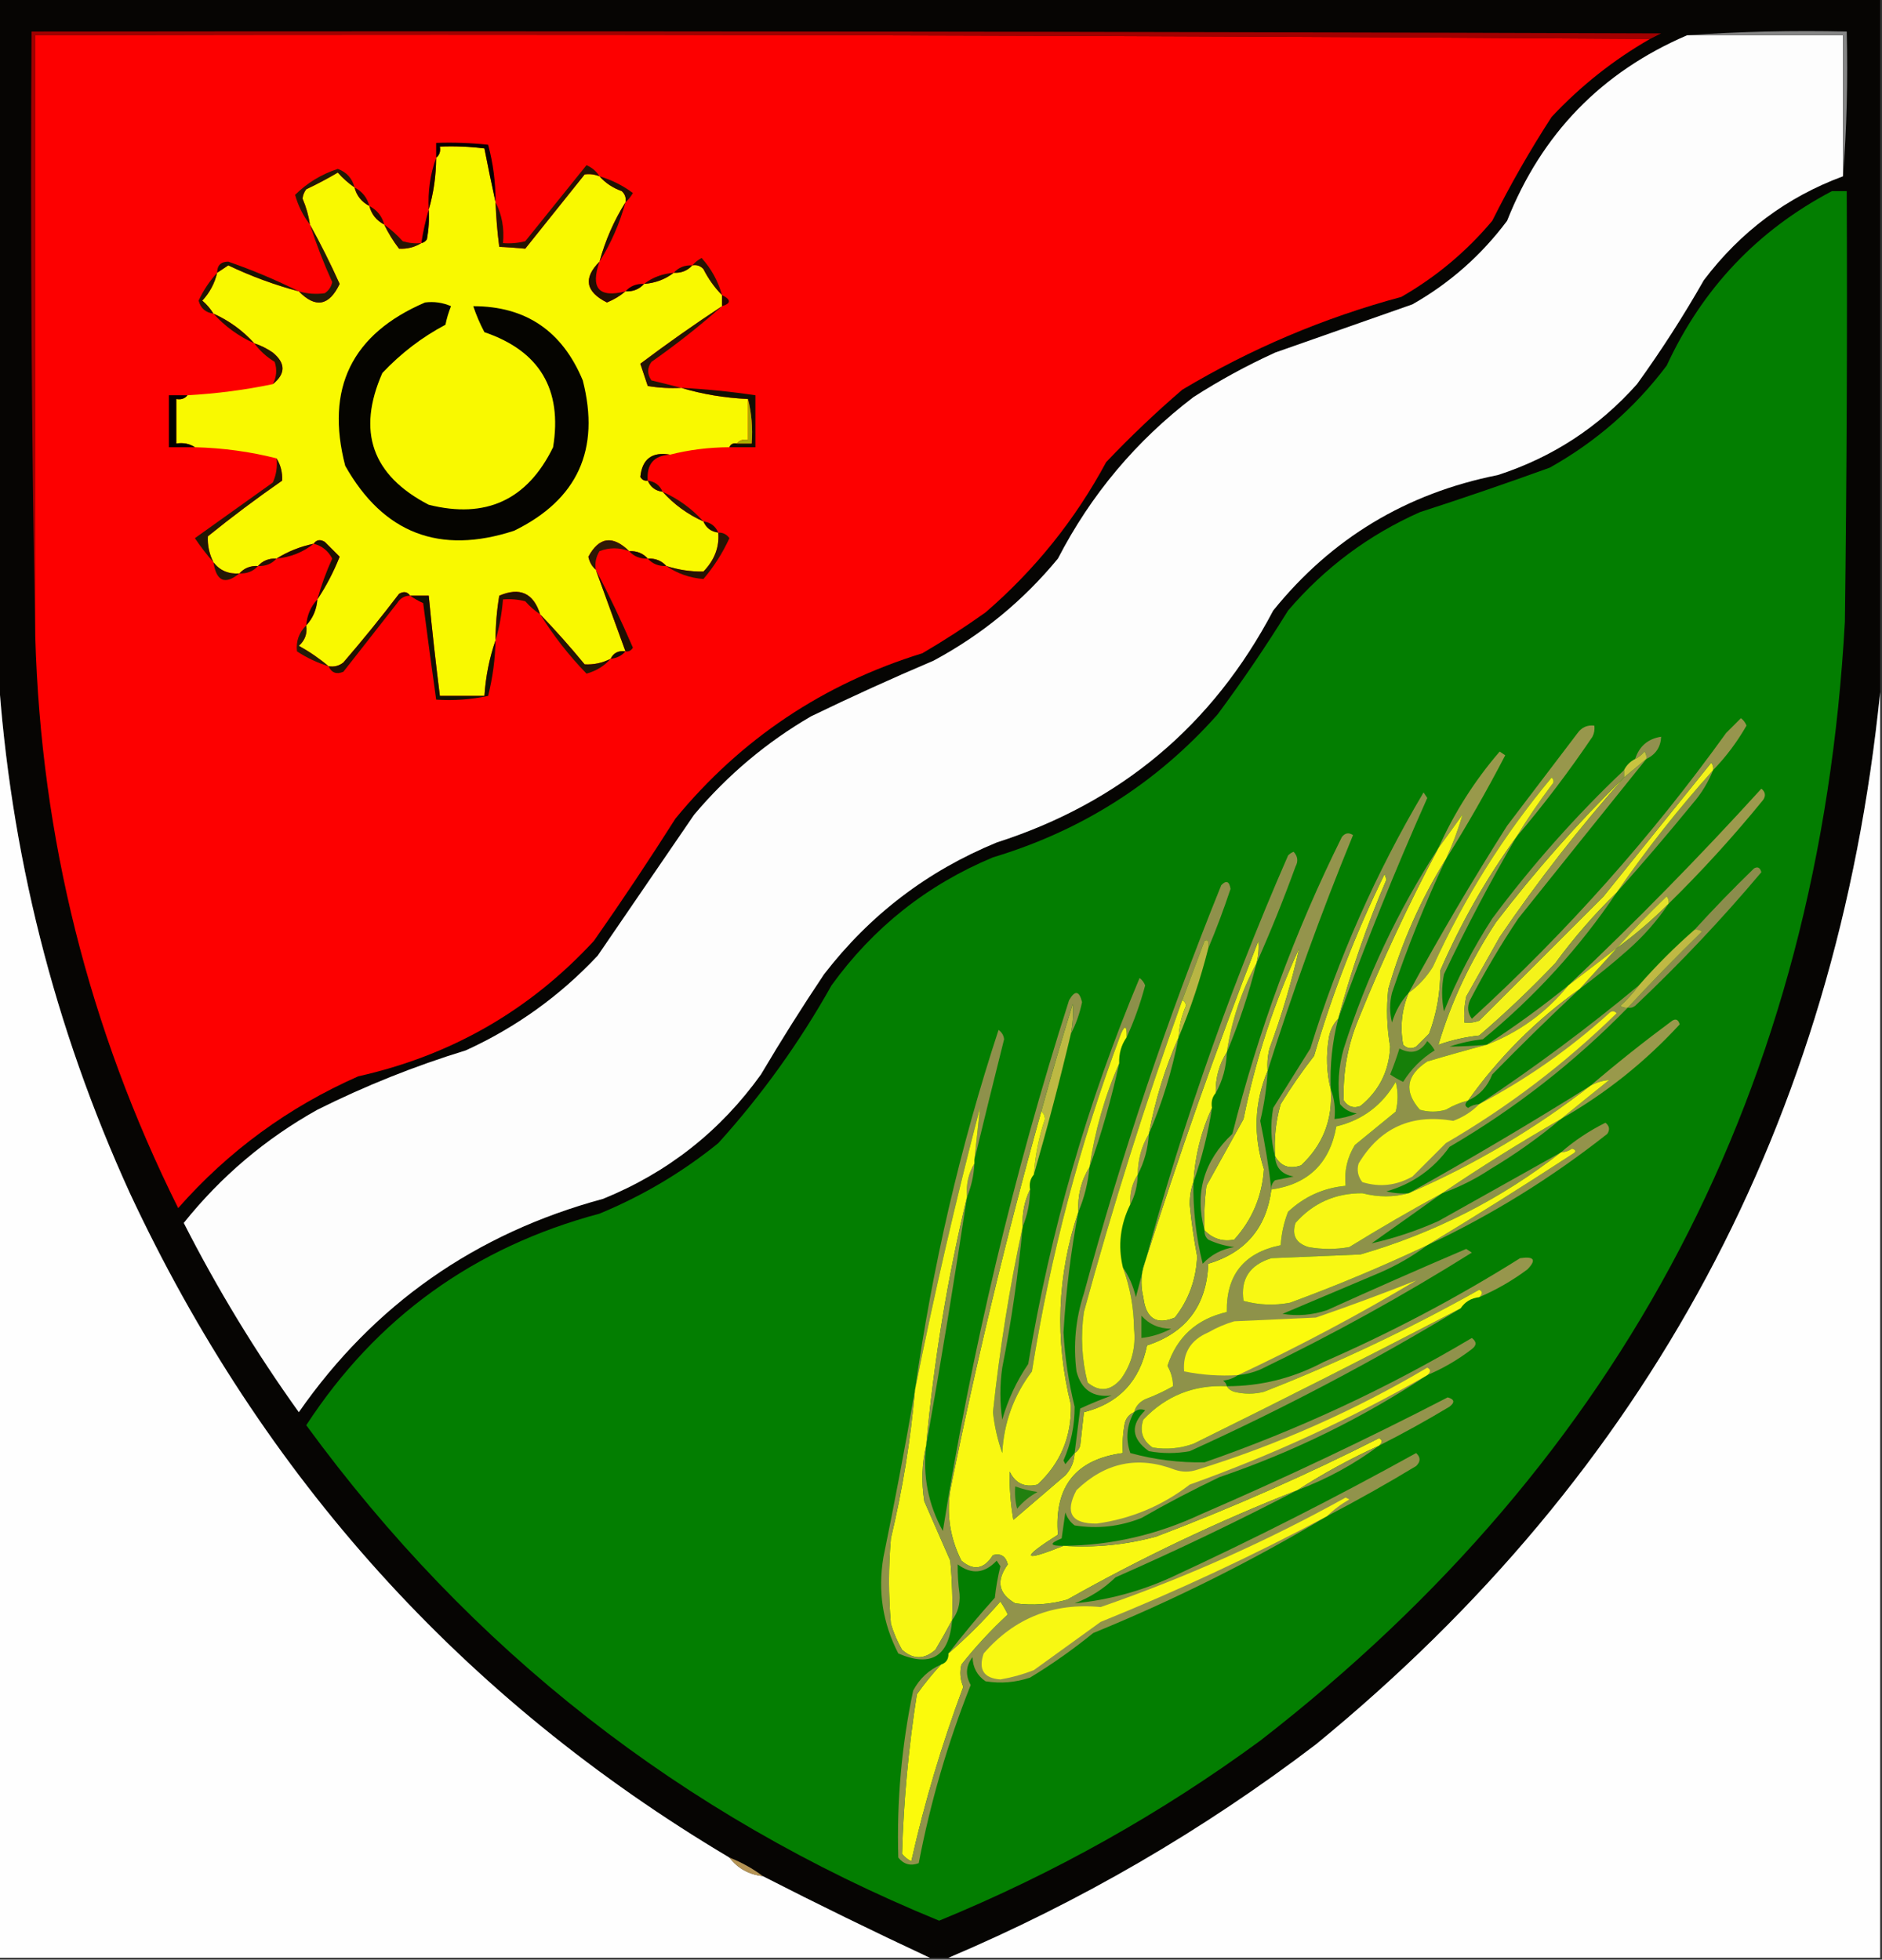 <?xml version="1.0" encoding="UTF-8"?>
<!DOCTYPE svg PUBLIC "-//W3C//DTD SVG 1.1//EN" "http://www.w3.org/Graphics/SVG/1.1/DTD/svg11.dtd">
<svg xmlns="http://www.w3.org/2000/svg" version="1.1" width="507px" height="528px" style="shape-rendering:geometricPrecision; text-rendering:geometricPrecision; image-rendering:optimizeQuality; fill-rule:evenodd; clip-rule:evenodd" xmlns:xlink="http://www.w3.org/1999/xlink">
<rect width="100%" height="100%" fill="#333333" stroke="none"/>
<g><path style="opacity:1" fill="#060503" d="M -0.5,-0.5 C 168.5,-0.5 337.5,-0.5 506.5,-0.5C 506.5,61.833 506.5,124.167 506.5,186.5C 494.777,302.126 444.11,396.626 354.5,470C 323.961,493.274 290.961,512.441 255.5,527.5C 253.833,527.5 252.167,527.5 250.5,527.5C 235.377,520.439 220.377,513.105 205.5,505.5C 202.76,503.44 199.76,501.774 196.5,500.5C 124.588,457.725 70.755,398.058 35,321.5C 14.521,276.584 2.688,229.584 -0.5,180.5C -0.5,120.167 -0.5,59.833 -0.5,-0.5 Z"/></g>
<g><path style="opacity:1" fill="#a00000" d="M 444.5,10.5 C 299.668,9.5 154.668,9.167 9.5,9.5C 9.5,63.5 9.5,117.5 9.5,171.5C 8.501,117.336 8.168,63.003 8.5,8.5C 154.834,8.333 301.167,8.5 447.5,9C 446.473,9.513 445.473,10.013 444.5,10.5 Z"/></g>
<g><path style="opacity:1" fill="#fd0000" d="M 444.5,10.5 C 434.703,16.113 425.87,23.113 418,31.5C 412.147,40.54 406.814,49.873 402,59.5C 395.053,67.779 386.886,74.613 377.5,80C 356.649,85.615 336.983,93.948 318.5,105C 311.364,111.135 304.531,117.635 298,124.5C 289.667,139.997 278.833,153.497 265.5,165C 260.004,168.916 254.337,172.582 248.5,176C 221.794,184.254 199.627,199.088 182,220.5C 174.915,231.672 167.581,242.672 160,253.5C 142.729,272.226 121.562,284.392 96.5,290C 77.683,298.314 61.516,310.148 48,325.5C 23.883,277.031 11.05,225.698 9.5,171.5C 9.5,117.5 9.5,63.5 9.5,9.5C 154.668,9.167 299.668,9.5 444.5,10.5 Z"/></g>
<g><path style="opacity:1" fill="#fdfdfd" d="M 454.5,9.5 C 468.5,9.5 482.5,9.5 496.5,9.5C 496.5,22.167 496.5,34.833 496.5,47.5C 481.386,53.086 468.886,62.419 459,75.5C 453.499,85.173 447.499,94.506 441,103.5C 430.74,115.05 418.24,123.216 403.5,128C 378.841,132.905 358.674,145.072 343,164.5C 326.713,195.448 301.88,216.282 268.5,227C 249.823,234.678 234.323,246.511 222,262.5C 216.083,271.331 210.417,280.331 205,289.5C 194.091,304.736 179.925,315.902 162.5,323C 128.054,332.318 100.721,351.484 80.5,380.5C 68.911,364.333 58.578,347.333 49.5,329.5C 59.517,316.982 71.517,306.815 85.5,299C 98.383,292.559 111.716,287.226 125.5,283C 139.007,276.826 150.84,268.326 161,257.5C 169.667,244.833 178.333,232.167 187,219.5C 196.036,208.787 206.536,199.953 218.5,193C 229.381,187.726 240.381,182.726 251.5,178C 264.461,171.041 275.628,161.874 285,150.5C 293.9,133.266 306.066,118.766 321.5,107C 328.513,102.492 335.847,98.492 343.5,95C 355.844,90.663 368.178,86.33 380.5,82C 390.535,76.302 399.035,68.802 406,59.5C 415.26,36.074 431.426,19.408 454.5,9.5 Z"/></g>
<g><path style="opacity:1" fill="#868686" d="M 454.5,9.5 C 468.657,8.504 482.99,8.171 497.5,8.5C 497.829,21.677 497.495,34.677 496.5,47.5C 496.5,34.833 496.5,22.167 496.5,9.5C 482.5,9.5 468.5,9.5 454.5,9.5 Z"/></g>
<g><path style="opacity:1" fill="#f9f900" d="M 133.5,54.5 C 133.646,58.519 133.979,62.519 134.5,66.5C 136.915,66.626 139.249,66.793 141.5,67C 146.833,60.333 152.167,53.667 157.5,47C 158.819,46.805 160.153,46.972 161.5,47.5C 163.089,49.306 165.089,50.639 167.5,51.5C 168.386,52.325 168.719,53.325 168.5,54.5C 165.404,59.437 163.071,64.77 161.5,70.5C 157.078,74.937 157.744,78.603 163.5,81.5C 165.396,80.725 167.063,79.725 168.5,78.5C 170.553,78.598 172.22,77.931 173.5,76.5C 176.542,76.267 179.208,75.267 181.5,73.5C 183.553,73.598 185.22,72.931 186.5,71.5C 187.675,71.281 188.675,71.614 189.5,72.5C 190.836,75.154 192.503,77.487 194.5,79.5C 194.5,80.5 194.5,81.5 194.5,82.5C 187.05,87.401 179.716,92.568 172.5,98C 173.167,100 173.833,102 174.5,104C 177.482,104.498 180.482,104.665 183.5,104.5C 189.246,106.22 195.246,107.22 201.5,107.5C 201.5,111.167 201.5,114.833 201.5,118.5C 200.209,118.263 199.209,118.596 198.5,119.5C 197.508,119.328 196.842,119.662 196.5,120.5C 190.949,120.527 185.616,121.194 180.5,122.5C 175.665,121.661 172.999,123.661 172.5,128.5C 172.957,129.298 173.624,129.631 174.5,129.5C 175.262,131.262 176.596,132.262 178.5,132.5C 181.601,135.933 185.268,138.6 189.5,140.5C 190.262,142.262 191.596,143.262 193.5,143.5C 193.825,147.398 192.491,150.898 189.5,154C 186.122,154.048 182.789,153.548 179.5,152.5C 178.22,151.069 176.553,150.402 174.5,150.5C 173.22,149.069 171.553,148.402 169.5,148.5C 165.056,144.156 161.389,144.656 158.5,150C 158.808,151.459 159.475,152.626 160.5,153.5C 163.167,160.833 165.833,168.167 168.5,175.5C 166.62,175.229 165.287,175.896 164.5,177.5C 162.255,178.635 159.922,179.135 157.5,179C 153.635,174.306 149.635,169.806 145.5,165.5C 143.713,159.791 140.046,158.124 134.5,160.5C 133.838,164.466 133.505,168.466 133.5,172.5C 131.851,177.239 130.851,182.239 130.5,187.5C 126.5,187.5 122.5,187.5 118.5,187.5C 117.368,178.511 116.368,169.511 115.5,160.5C 113.833,160.5 112.167,160.5 110.5,160.5C 109.749,159.427 108.749,159.26 107.5,160C 102.689,166.312 97.689,172.478 92.5,178.5C 91.311,179.429 89.978,179.762 88.5,179.5C 86.073,177.442 83.407,175.609 80.5,174C 82.155,172.556 82.822,170.722 82.5,168.5C 84.293,166.574 85.293,164.241 85.5,161.5C 87.868,157.933 89.868,154.1 91.5,150C 90.167,148.667 88.833,147.333 87.5,146C 86.251,145.26 85.251,145.427 84.5,146.5C 80.863,147.263 77.53,148.597 74.5,150.5C 72.447,150.402 70.78,151.069 69.5,152.5C 67.447,152.402 65.78,153.069 64.5,154.5C 61.562,154.727 59.229,153.727 57.5,151.5C 56.365,149.255 55.865,146.922 56,144.5C 62.488,139.257 69.154,134.257 76,129.5C 76.121,127.316 75.621,125.316 74.5,123.5C 67.411,121.696 60.077,120.696 52.5,120.5C 51.081,119.549 49.415,119.216 47.5,119.5C 47.5,115.5 47.5,111.5 47.5,107.5C 48.791,107.737 49.791,107.404 50.5,106.5C 58.376,106.058 66.043,105.058 73.5,103.5C 76.975,100.699 76.975,97.866 73.5,95C 71.922,93.906 70.255,93.072 68.5,92.5C 65.399,89.067 61.732,86.4 57.5,84.5C 56.71,83.206 55.71,82.039 54.5,81C 56.495,78.843 57.828,76.343 58.5,73.5C 59.482,72.859 60.482,72.192 61.5,71.5C 67.638,74.434 73.971,76.767 80.5,78.5C 84.996,83.105 88.663,82.439 91.5,76.5C 89.006,70.975 86.339,65.642 83.5,60.5C 83.134,58.095 82.467,55.762 81.5,53.5C 81.608,52.558 81.942,51.725 82.5,51C 85.412,49.627 88.246,48.127 91,46.5C 92.371,48.041 93.871,49.375 95.5,50.5C 96.08,52.749 97.413,54.415 99.5,55.5C 100.08,57.749 101.413,59.415 103.5,60.5C 104.581,62.764 105.915,64.931 107.5,67C 109.684,67.121 111.684,66.621 113.5,65.5C 114.117,65.389 114.617,65.056 115,64.5C 115.497,61.854 115.664,59.187 115.5,56.5C 116.801,52.057 117.468,47.391 117.5,42.5C 118.404,41.791 118.737,40.791 118.5,39.5C 122.514,39.334 126.514,39.501 130.5,40C 131.461,44.938 132.461,49.771 133.5,54.5 Z"/></g>
<g><path style="opacity:1" fill="#070000" d="M 133.5,54.5 C 132.461,49.771 131.461,44.938 130.5,40C 126.514,39.501 122.514,39.334 118.5,39.5C 118.737,40.791 118.404,41.791 117.5,42.5C 117.5,41.167 117.5,39.833 117.5,38.5C 122.179,38.334 126.845,38.501 131.5,39C 132.859,44.038 133.526,49.205 133.5,54.5 Z"/></g>
<g><path style="opacity:1" fill="#160400" d="M 117.5,42.5 C 117.468,47.391 116.801,52.057 115.5,56.5C 115.229,51.566 115.896,46.9 117.5,42.5 Z"/></g>
<g><path style="opacity:1" fill="#221804" d="M 95.5,50.5 C 93.871,49.375 92.371,48.041 91,46.5C 88.246,48.127 85.412,49.627 82.5,51C 81.942,51.725 81.608,52.558 81.5,53.5C 82.467,55.762 83.134,58.095 83.5,60.5C 81.67,58.174 80.337,55.507 79.5,52.5C 82.73,49.296 86.563,46.963 91,45.5C 93.401,46.399 94.901,48.066 95.5,50.5 Z"/></g>
<g><path style="opacity:1" fill="#1f1202" d="M 161.5,47.5 C 164.757,48.462 167.757,49.962 170.5,52C 169.934,52.995 169.267,53.828 168.5,54.5C 168.719,53.325 168.386,52.325 167.5,51.5C 165.089,50.639 163.089,49.306 161.5,47.5 Z"/></g>
<g><path style="opacity:1" fill="#200e00" d="M 95.5,50.5 C 97.587,51.585 98.92,53.251 99.5,55.5C 97.413,54.415 96.08,52.749 95.5,50.5 Z"/></g>
<g><path style="opacity:1" fill="#037e01" d="M 493.5,51.5 C 494.833,51.5 496.167,51.5 497.5,51.5C 497.667,90.168 497.5,128.835 497,167.5C 490.139,292.407 437.639,392.907 339.5,469C 312.77,488.623 283.937,504.789 253,517.5C 183.554,489.047 126.72,444.547 82.5,384C 101.413,355.014 127.747,336.014 161.5,327C 173.158,322.178 183.824,315.844 193.5,308C 205.261,294.98 215.427,280.813 224,265.5C 235.261,249.905 249.761,238.405 267.5,231C 291.418,223.806 311.584,210.973 328,192.5C 334.725,183.44 341.058,174.107 347,164.5C 356.857,152.971 368.69,144.138 382.5,138C 394.241,134.197 405.908,130.197 417.5,126C 429.941,119.034 440.441,109.867 449,98.5C 458.605,77.732 473.439,62.065 493.5,51.5 Z"/></g>
<g><path style="opacity:1" fill="#200e00" d="M 99.5,55.5 C 101.587,56.585 102.92,58.251 103.5,60.5C 101.413,59.415 100.08,57.749 99.5,55.5 Z"/></g>
<g><path style="opacity:1" fill="#090000" d="M 115.5,56.5 C 115.664,59.187 115.497,61.854 115,64.5C 114.617,65.056 114.117,65.389 113.5,65.5C 113.99,62.345 114.656,59.345 115.5,56.5 Z"/></g>
<g><path style="opacity:1" fill="#1c1202" d="M 168.5,54.5 C 166.929,60.23 164.596,65.563 161.5,70.5C 163.071,64.77 165.404,59.437 168.5,54.5 Z"/></g>
<g><path style="opacity:1" fill="#261503" d="M 103.5,60.5 C 105.296,61.793 106.963,63.293 108.5,65C 110.134,65.493 111.801,65.66 113.5,65.5C 111.684,66.621 109.684,67.121 107.5,67C 105.915,64.931 104.581,62.764 103.5,60.5 Z"/></g>
<g><path style="opacity:1" fill="#261302" d="M 161.5,47.5 C 160.153,46.972 158.819,46.805 157.5,47C 152.167,53.667 146.833,60.333 141.5,67C 139.249,66.793 136.915,66.626 134.5,66.5C 133.979,62.519 133.646,58.519 133.5,54.5C 135.217,57.845 135.884,61.511 135.5,65.5C 137.527,65.662 139.527,65.496 141.5,65C 147,58.167 152.5,51.333 158,44.5C 159.518,45.163 160.685,46.163 161.5,47.5 Z"/></g>
<g><path style="opacity:1" fill="#211a06" d="M 83.5,60.5 C 86.339,65.642 89.006,70.975 91.5,76.5C 88.663,82.439 84.996,83.105 80.5,78.5C 82.819,79.167 85.153,79.334 87.5,79C 88.574,78.261 89.241,77.261 89.5,76C 87.196,70.915 85.196,65.749 83.5,60.5 Z"/></g>
<g><path style="opacity:1" fill="#271302" d="M 194.5,79.5 C 192.503,77.487 190.836,75.154 189.5,72.5C 188.675,71.614 187.675,71.281 186.5,71.5C 187.172,70.733 188.005,70.066 189,69.5C 191.619,72.406 193.453,75.739 194.5,79.5 Z"/></g>
<g><path style="opacity:1" fill="#1c0e00" d="M 186.5,71.5 C 185.22,72.931 183.553,73.598 181.5,73.5C 182.78,72.069 184.447,71.402 186.5,71.5 Z"/></g>
<g><path style="opacity:1" fill="#1a1202" d="M 80.5,78.5 C 73.971,76.767 67.638,74.434 61.5,71.5C 60.482,72.192 59.482,72.859 58.5,73.5C 58.484,71.516 59.484,70.516 61.5,70.5C 68.091,72.8 74.424,75.467 80.5,78.5 Z"/></g>
<g><path style="opacity:1" fill="#1e0c00" d="M 181.5,73.5 C 179.208,75.267 176.542,76.267 173.5,76.5C 175.792,74.733 178.458,73.733 181.5,73.5 Z"/></g>
<g><path style="opacity:1" fill="#230e01" d="M 161.5,70.5 C 158.999,77.66 161.332,80.326 168.5,78.5C 167.063,79.725 165.396,80.725 163.5,81.5C 157.744,78.603 157.078,74.937 161.5,70.5 Z"/></g>
<g><path style="opacity:1" fill="#0d0100" d="M 173.5,76.5 C 172.22,77.931 170.553,78.598 168.5,78.5C 169.78,77.069 171.447,76.402 173.5,76.5 Z"/></g>
<g><path style="opacity:1" fill="#1f1503" d="M 58.5,73.5 C 57.828,76.343 56.495,78.843 54.5,81C 55.71,82.039 56.71,83.206 57.5,84.5C 55.405,84.24 54.072,83.074 53.5,81C 54.812,78.193 56.479,75.693 58.5,73.5 Z"/></g>
<g><path style="opacity:1" fill="#050400" d="M 114.5,81.5 C 116.924,81.192 119.257,81.526 121.5,82.5C 120.846,84.115 120.346,85.782 120,87.5C 113.687,90.841 108.021,95.175 103,100.5C 96.064,116.26 100.231,128.093 115.5,136C 130.893,139.872 142.06,134.706 149,120.5C 151.536,104.897 145.369,94.564 130.5,89.5C 129.308,87.258 128.308,84.925 127.5,82.5C 141.627,82.502 151.46,89.169 157,102.5C 161.765,121.13 155.598,134.63 138.5,143C 118.445,149.542 103.278,143.708 93,125.5C 87.591,104.652 94.757,89.986 114.5,81.5 Z"/></g>
<g><path style="opacity:1" fill="#2a0500" d="M 194.5,79.5 C 196.985,80.74 196.985,81.74 194.5,82.5C 194.5,81.5 194.5,80.5 194.5,79.5 Z"/></g>
<g><path style="opacity:1" fill="#221001" d="M 57.5,84.5 C 61.732,86.4 65.399,89.067 68.5,92.5C 64.268,90.6 60.601,87.933 57.5,84.5 Z"/></g>
<g><path style="opacity:1" fill="#231604" d="M 194.5,82.5 C 188.497,87.827 182.164,92.827 175.5,97.5C 174.319,99.135 174.319,100.802 175.5,102.5C 178.306,103.168 180.972,103.834 183.5,104.5C 180.482,104.665 177.482,104.498 174.5,104C 173.833,102 173.167,100 172.5,98C 179.716,92.568 187.05,87.401 194.5,82.5 Z"/></g>
<g><path style="opacity:1" fill="#241502" d="M 68.5,92.5 C 70.255,93.072 71.922,93.906 73.5,95C 76.975,97.866 76.975,100.699 73.5,103.5C 74.511,101.598 74.678,99.598 74,97.5C 71.809,96.167 69.976,94.5 68.5,92.5 Z"/></g>
<g><path style="opacity:1" fill="#000000" d="M 50.5,106.5 C 49.791,107.404 48.791,107.737 47.5,107.5C 47.5,111.5 47.5,115.5 47.5,119.5C 49.415,119.216 51.081,119.549 52.5,120.5C 50.167,120.5 47.833,120.5 45.5,120.5C 45.5,115.833 45.5,111.167 45.5,106.5C 47.167,106.5 48.833,106.5 50.5,106.5 Z"/></g>
<g><path style="opacity:1" fill="#120f03" d="M 183.5,104.5 C 190.203,104.838 196.87,105.505 203.5,106.5C 203.5,111.167 203.5,115.833 203.5,120.5C 201.167,120.5 198.833,120.5 196.5,120.5C 196.842,119.662 197.508,119.328 198.5,119.5C 199.833,119.5 201.167,119.5 202.5,119.5C 202.817,115.298 202.483,111.298 201.5,107.5C 195.246,107.22 189.246,106.22 183.5,104.5 Z"/></g>
<g><path style="opacity:1" fill="#abab00" d="M 201.5,107.5 C 202.483,111.298 202.817,115.298 202.5,119.5C 201.167,119.5 199.833,119.5 198.5,119.5C 199.209,118.596 200.209,118.263 201.5,118.5C 201.5,114.833 201.5,111.167 201.5,107.5 Z"/></g>
<g><path style="opacity:1" fill="#0f0d01" d="M 180.5,122.5 C 176.152,122.729 174.152,125.062 174.5,129.5C 173.624,129.631 172.957,129.298 172.5,128.5C 172.999,123.661 175.665,121.661 180.5,122.5 Z"/></g>
<g><path style="opacity:1" fill="#211604" d="M 74.5,123.5 C 75.621,125.316 76.121,127.316 76,129.5C 69.154,134.257 62.488,139.257 56,144.5C 55.865,146.922 56.365,149.255 57.5,151.5C 55.732,149.492 54.066,147.326 52.5,145C 59.5,140 66.5,135 73.5,130C 74.423,127.959 74.756,125.792 74.5,123.5 Z"/></g>
<g><path style="opacity:1" fill="#1c1102" d="M 174.5,129.5 C 176.404,129.738 177.738,130.738 178.5,132.5C 176.596,132.262 175.262,131.262 174.5,129.5 Z"/></g>
<g><path style="opacity:1" fill="#261604" d="M 178.5,132.5 C 182.732,134.4 186.399,137.067 189.5,140.5C 185.268,138.6 181.601,135.933 178.5,132.5 Z"/></g>
<g><path style="opacity:1" fill="#190c00" d="M 189.5,140.5 C 191.404,140.738 192.738,141.738 193.5,143.5C 191.596,143.262 190.262,142.262 189.5,140.5 Z"/></g>
<g><path style="opacity:1" fill="#2f1905" d="M 169.5,148.5 C 166.8,147.484 164.134,147.484 161.5,148.5C 160.548,150.045 160.215,151.712 160.5,153.5C 159.475,152.626 158.808,151.459 158.5,150C 161.389,144.656 165.056,144.156 169.5,148.5 Z"/></g>
<g><path style="opacity:1" fill="#1c0d01" d="M 84.5,146.5 C 81.63,148.794 78.297,150.128 74.5,150.5C 77.53,148.597 80.863,147.263 84.5,146.5 Z"/></g>
<g><path style="opacity:1" fill="#1a1001" d="M 84.5,146.5 C 85.251,145.427 86.251,145.26 87.5,146C 88.833,147.333 90.167,148.667 91.5,150C 89.868,154.1 87.868,157.933 85.5,161.5C 86.534,157.757 87.868,154.09 89.5,150.5C 88.395,148.389 86.729,147.055 84.5,146.5 Z"/></g>
<g><path style="opacity:1" fill="#1c0e00" d="M 169.5,148.5 C 171.553,148.402 173.22,149.069 174.5,150.5C 172.447,150.598 170.78,149.931 169.5,148.5 Z"/></g>
<g><path style="opacity:1" fill="#1c0e00" d="M 174.5,150.5 C 176.553,150.402 178.22,151.069 179.5,152.5C 177.447,152.598 175.78,151.931 174.5,150.5 Z"/></g>
<g><path style="opacity:1" fill="#241203" d="M 74.5,150.5 C 73.22,151.931 71.553,152.598 69.5,152.5C 70.78,151.069 72.447,150.402 74.5,150.5 Z"/></g>
<g><path style="opacity:1" fill="#271403" d="M 193.5,143.5 C 194.756,143.461 195.756,143.961 196.5,145C 194.666,149.005 192.333,152.672 189.5,156C 185.852,155.728 182.518,154.562 179.5,152.5C 182.789,153.548 186.122,154.048 189.5,154C 192.491,150.898 193.825,147.398 193.5,143.5 Z"/></g>
<g><path style="opacity:1" fill="#241203" d="M 69.5,152.5 C 68.22,153.931 66.553,154.598 64.5,154.5C 65.78,153.069 67.447,152.402 69.5,152.5 Z"/></g>
<g><path style="opacity:1" fill="#231806" d="M 57.5,151.5 C 59.229,153.727 61.562,154.727 64.5,154.5C 60.619,157.645 58.286,156.645 57.5,151.5 Z"/></g>
<g><path style="opacity:1" fill="#1d0f01" d="M 160.5,153.5 C 164.058,160.288 167.392,167.288 170.5,174.5C 170.043,175.298 169.376,175.631 168.5,175.5C 165.833,168.167 163.167,160.833 160.5,153.5 Z"/></g>
<g><path style="opacity:1" fill="#231202" d="M 145.5,165.5 C 144.038,164.542 142.705,163.376 141.5,162C 139.527,161.505 137.527,161.338 135.5,161.5C 135.192,165.36 134.525,169.026 133.5,172.5C 133.505,168.466 133.838,164.466 134.5,160.5C 140.046,158.124 143.713,159.791 145.5,165.5 Z"/></g>
<g><path style="opacity:1" fill="#140700" d="M 85.5,161.5 C 85.293,164.241 84.293,166.574 82.5,168.5C 82.707,165.759 83.707,163.426 85.5,161.5 Z"/></g>
<g><path style="opacity:1" fill="#201202" d="M 110.5,160.5 C 108.983,160.511 107.816,161.177 107,162.5C 102.167,168.667 97.333,174.833 92.5,181C 90.648,181.773 89.314,181.273 88.5,179.5C 89.978,179.762 91.311,179.429 92.5,178.5C 97.689,172.478 102.689,166.312 107.5,160C 108.749,159.26 109.749,159.427 110.5,160.5 Z"/></g>
<g><path style="opacity:1" fill="#241b07" d="M 82.5,168.5 C 82.822,170.722 82.155,172.556 80.5,174C 83.407,175.609 86.073,177.442 88.5,179.5C 85.492,178.58 82.659,177.246 80,175.5C 79.705,172.758 80.538,170.425 82.5,168.5 Z"/></g>
<g><path style="opacity:1" fill="#231603" d="M 145.5,165.5 C 149.635,169.806 153.635,174.306 157.5,179C 159.922,179.135 162.255,178.635 164.5,177.5C 162.801,179.441 160.634,180.774 158,181.5C 153.238,176.578 149.071,171.245 145.5,165.5 Z"/></g>
<g><path style="opacity:1" fill="#0f0e03" d="M 168.5,175.5 C 167.486,176.674 166.153,177.34 164.5,177.5C 165.287,175.896 166.62,175.229 168.5,175.5 Z"/></g>
<g><path style="opacity:1" fill="#131004" d="M 110.5,160.5 C 112.167,160.5 113.833,160.5 115.5,160.5C 116.368,169.511 117.368,178.511 118.5,187.5C 122.5,187.5 126.5,187.5 130.5,187.5C 130.851,182.239 131.851,177.239 133.5,172.5C 133.393,177.585 132.726,182.585 131.5,187.5C 126.88,188.493 122.214,188.827 117.5,188.5C 116.288,179.85 115.121,171.183 114,162.5C 112.698,161.915 111.531,161.249 110.5,160.5 Z"/></g>
<g><path style="opacity:1" fill="#fefefe" d="M 506.5,186.5 C 506.5,300.167 506.5,413.833 506.5,527.5C 422.833,527.5 339.167,527.5 255.5,527.5C 290.961,512.441 323.961,493.274 354.5,470C 444.11,396.626 494.777,302.126 506.5,186.5 Z"/></g>
<g><path style="opacity:1" fill="#fefefe" d="M -0.5,180.5 C 2.688,229.584 14.521,276.584 35,321.5C 70.755,398.058 124.588,457.725 196.5,500.5C 198.756,503.405 201.756,505.072 205.5,505.5C 220.377,513.105 235.377,520.439 250.5,527.5C 166.833,527.5 83.167,527.5 -0.5,527.5C -0.5,411.833 -0.5,296.167 -0.5,180.5 Z"/></g>
<g><path style="opacity:1" fill="#91904e" d="M 443.5,204.5 C 443.631,203.761 443.464,203.094 443,202.5C 442.292,203.381 441.458,204.047 440.5,204.5C 441.612,201.054 443.945,199.054 447.5,198.5C 447.378,201.292 446.044,203.292 443.5,204.5 Z"/></g>
<g><path style="opacity:1" fill="#c8c340" d="M 443.5,204.5 C 441.5,206.167 439.5,207.833 437.5,209.5C 437.5,208.833 437.5,208.167 437.5,207.5C 438.167,206.167 439.167,205.167 440.5,204.5C 441.458,204.047 442.292,203.381 443,202.5C 443.464,203.094 443.631,203.761 443.5,204.5 Z"/></g>
<g><path style="opacity:1" fill="#99994b" d="M 389.5,231.5 C 391.309,227.561 392.809,223.561 394,219.5C 391.812,222.567 389.645,225.567 387.5,228.5C 391.741,219.015 397.241,210.348 404,202.5C 404.5,202.833 405,203.167 405.5,203.5C 400.503,213.13 395.17,222.463 389.5,231.5 Z"/></g>
<g><path style="opacity:1" fill="#8e914b" d="M 461.5,207.5 C 460.191,210.778 458.358,213.778 456,216.5C 449.302,224.692 442.469,232.692 435.5,240.5C 443.446,228.946 452.113,217.946 461.5,207.5 Z"/></g>
<g><path style="opacity:1" fill="#98974c" d="M 408.5,225.5 C 411.399,220.718 414.566,216.051 418,211.5C 418.667,210.833 418.667,210.167 418,209.5C 405.082,224.984 394.415,241.984 386,260.5C 384.281,263.288 382.115,265.621 379.5,267.5C 387.806,252.226 396.639,237.226 406,222.5C 412.333,214.167 418.667,205.833 425,197.5C 426.11,195.963 427.61,195.297 429.5,195.5C 429.649,196.552 429.483,197.552 429,198.5C 422.632,207.928 415.798,216.928 408.5,225.5 Z"/></g>
<g><path style="opacity:1" fill="#8b8d4c" d="M 438.5,271.5 C 444.964,264.535 451.631,257.702 458.5,251C 457.906,250.536 457.239,250.369 456.5,250.5C 461.63,244.869 466.964,239.369 472.5,234C 473.483,233.409 474.15,233.743 474.5,235C 463.911,247.592 452.578,259.592 440.5,271C 439.906,271.464 439.239,271.631 438.5,271.5 Z"/></g>
<g><path style="opacity:1" fill="#f4f31a" d="M 461.5,207.5 C 452.113,217.946 443.446,228.946 435.5,240.5C 429.492,246.345 423.992,252.678 419,259.5C 412.469,266.365 405.636,272.865 398.5,279C 394.728,279.406 391.061,280.239 387.5,281.5C 390.907,270.004 396.073,259.004 403,248.5C 413.577,234.676 425.077,221.676 437.5,209.5C 425.426,223.08 414.26,237.413 404,252.5C 401,257.833 398,263.167 395,268.5C 394.503,270.81 394.337,273.143 394.5,275.5C 395.873,275.657 397.207,275.49 398.5,275C 409.667,263.833 420.833,252.667 432,241.5C 441.667,229.5 451.333,217.5 461,205.5C 461.464,206.094 461.631,206.761 461.5,207.5 Z"/></g>
<g><path style="opacity:1" fill="#f8f714" d="M 389.5,231.5 C 382.753,242.34 377.586,254.006 374,266.5C 373.44,271.681 373.607,276.848 374.5,282C 374.231,288.538 371.564,293.872 366.5,298C 364.633,298.711 363.133,298.211 362,296.5C 361.726,288.917 363.06,281.584 366,274.5C 372.375,258.753 379.541,243.42 387.5,228.5C 389.645,225.567 391.812,222.567 394,219.5C 392.809,223.561 391.309,227.561 389.5,231.5 Z"/></g>
<g><path style="opacity:1" fill="#9d9a4d" d="M 449.5,243.5 C 449.631,242.761 449.464,242.094 449,241.5C 444.297,246.035 439.797,250.702 435.5,255.5C 431.167,258.833 426.833,262.167 422.5,265.5C 440.482,248.518 457.815,230.851 474.5,212.5C 475.583,213.365 475.749,214.365 475,215.5C 467.003,225.328 458.503,234.662 449.5,243.5 Z"/></g>
<g><path style="opacity:1" fill="#e4e22c" d="M 449.5,243.5 C 445.108,247.897 440.442,251.897 435.5,255.5C 439.797,250.702 444.297,246.035 449,241.5C 449.464,242.094 449.631,242.761 449.5,243.5 Z"/></g>
<g><path style="opacity:1" fill="#f6f517" d="M 408.5,225.5 C 400.415,236.656 393.582,248.656 388,261.5C 388.04,267.386 387.04,273.053 385,278.5C 383.833,279.667 382.667,280.833 381.5,282C 380.216,282.684 379.049,282.517 378,281.5C 377.118,276.647 377.618,271.981 379.5,267.5C 382.115,265.621 384.281,263.288 386,260.5C 394.415,241.984 405.082,224.984 418,209.5C 418.667,210.167 418.667,210.833 418,211.5C 414.566,216.051 411.399,220.718 408.5,225.5 Z"/></g>
<g><path style="opacity:1" fill="#858d48" d="M 449.5,243.5 C 446.437,248.072 442.77,252.239 438.5,256C 434.273,259.737 429.94,263.237 425.5,266.5C 428.833,262.833 432.167,259.167 435.5,255.5C 440.442,251.897 445.108,247.897 449.5,243.5 Z"/></g>
<g><path style="opacity:1" fill="#f8f714" d="M 360.5,274.5 C 359.207,275.842 358.374,277.509 358,279.5C 357.185,284.352 357.352,289.019 358.5,293.5C 359.064,301.65 356.397,308.483 350.5,314C 347.341,315.084 345.008,314.25 343.5,311.5C 343.191,306.733 343.691,302.066 345,297.5C 347.753,292.992 350.753,288.659 354,284.5C 358.934,267.631 365.267,251.297 373,235.5C 373.167,236 373.333,236.5 373.5,237C 368.262,249.215 363.929,261.715 360.5,274.5 Z"/></g>
<g><path style="opacity:1" fill="#94944c" d="M 338.5,259.5 C 336.402,267.795 333.735,275.795 330.5,283.5C 331.795,274.949 334.462,266.949 338.5,259.5 Z"/></g>
<g><path style="opacity:1" fill="#bfb944" d="M 456.5,250.5 C 457.239,250.369 457.906,250.536 458.5,251C 451.631,257.702 444.964,264.535 438.5,271.5C 437.761,271.631 437.094,271.464 436.5,271C 438.373,269.296 440.04,267.463 441.5,265.5C 446.167,260.167 451.167,255.167 456.5,250.5 Z"/></g>
<g><path style="opacity:1" fill="#97954d" d="M 461.5,207.5 C 461.631,206.761 461.464,206.094 461,205.5C 451.333,217.5 441.667,229.5 432,241.5C 420.833,252.667 409.667,263.833 398.5,275C 397.207,275.49 395.873,275.657 394.5,275.5C 394.337,273.143 394.503,270.81 395,268.5C 398,263.167 401,257.833 404,252.5C 414.26,237.413 425.426,223.08 437.5,209.5C 439.5,207.833 441.5,206.167 443.5,204.5C 432.017,218.772 420.517,233.106 409,247.5C 404.268,254.573 399.935,261.906 396,269.5C 395.202,271.259 395.369,272.926 396.5,274.5C 422.089,251.09 444.922,225.423 465,197.5C 466.333,196.167 467.667,194.833 469,193.5C 469.692,194.025 470.192,194.692 470.5,195.5C 467.966,199.926 464.966,203.926 461.5,207.5 Z"/></g>
<g><path style="opacity:1" fill="#90924c" d="M 360.5,274.5 C 363.929,261.715 368.262,249.215 373.5,237C 373.333,236.5 373.167,236 373,235.5C 365.267,251.297 358.934,267.631 354,284.5C 350.753,288.659 347.753,292.992 345,297.5C 343.691,302.066 343.191,306.733 343.5,311.5C 342.353,307.354 342.186,303.02 343,298.5C 346.333,293.167 349.667,287.833 353,282.5C 360.49,258.199 370.656,235.199 383.5,213.5C 383.833,214 384.167,214.5 384.5,215C 375.755,234.639 367.755,254.473 360.5,274.5 Z"/></g>
<g><path style="opacity:1" fill="#f9f811" d="M 341.5,288.5 C 337.905,297.091 337.572,305.924 340.5,315C 340.018,322.293 337.351,328.626 332.5,334C 329.389,334.612 326.723,333.779 324.5,331.5C 324.334,327.486 324.501,323.486 325,319.5C 328.333,313.5 331.667,307.5 335,301.5C 338.197,285.575 343.197,270.242 350,255.5C 347.977,264.58 345.311,273.58 342,282.5C 341.505,284.473 341.338,286.473 341.5,288.5 Z"/></g>
<g><path style="opacity:1" fill="#8e924a" d="M 437.5,207.5 C 437.5,208.167 437.5,208.833 437.5,209.5C 425.077,221.676 413.577,234.676 403,248.5C 396.073,259.004 390.907,270.004 387.5,281.5C 391.061,280.239 394.728,279.406 398.5,279C 405.636,272.865 412.469,266.365 419,259.5C 423.992,252.678 429.492,246.345 435.5,240.5C 425.518,255.325 413.518,268.491 399.5,280C 396.424,280.346 393.424,281.012 390.5,282C 393.8,281.954 397.134,281.788 400.5,281.5C 395.263,282.886 389.929,284.386 384.5,286C 378.823,289.716 378.157,294.05 382.5,299C 384.833,299.667 387.167,299.667 389.5,299C 391.407,297.878 393.407,297.045 395.5,296.5C 394.537,297.363 394.537,298.03 395.5,298.5C 396.417,297.873 397.417,297.539 398.5,297.5C 413.392,287.611 427.726,276.944 441.5,265.5C 440.04,267.463 438.373,269.296 436.5,271C 437.094,271.464 437.761,271.631 438.5,271.5C 424.2,286.153 408.2,298.653 390.5,309C 386.176,315.004 380.51,319.004 373.5,321C 375.473,321.495 377.473,321.662 379.5,321.5C 375.497,322.61 371.33,322.61 367,321.5C 359.737,321.471 353.737,324.138 349,329.5C 347.958,332.804 349.125,334.971 352.5,336C 356.167,336.667 359.833,336.667 363.5,336C 371.738,330.912 380.072,326.079 388.5,321.5C 382.233,325.978 375.9,330.478 369.5,335C 375.6,333.633 381.6,331.633 387.5,329C 398.554,322.809 409.554,316.643 420.5,310.5C 404.403,323.05 386.403,332.216 366.5,338C 358.5,338.333 350.5,338.667 342.5,339C 336.637,340.829 334.137,344.662 335,350.5C 339.079,351.629 343.245,351.796 347.5,351C 360.085,346.373 372.418,341.206 384.5,335.5C 380.524,338.492 376.191,340.992 371.5,343C 362.803,346.684 354.136,350.351 345.5,354C 349.572,354.658 353.572,354.325 357.5,353C 369.941,347.363 382.441,341.863 395,336.5C 395.5,336.833 396,337.167 396.5,337.5C 378.143,349.015 359.143,359.515 339.5,369C 337.564,369.813 335.564,370.313 333.5,370.5C 332.391,371.29 331.058,371.79 329.5,372C 330.056,372.383 330.389,372.883 330.5,373.5C 321.591,373.079 314.091,376.079 308,382.5C 306.959,385.636 307.793,388.136 310.5,390C 314.236,390.61 317.903,390.277 321.5,389C 345.678,377.078 369.678,364.911 393.5,352.5C 370.06,366.711 345.727,379.545 320.5,391C 316.833,391.667 313.167,391.667 309.5,391C 304.803,387.623 304.47,383.957 308.5,380C 307.423,379.53 306.423,379.697 305.5,380.5C 305.937,378.926 306.937,377.759 308.5,377C 311.102,376.023 313.602,374.856 316,373.5C 316.004,371.632 315.504,369.798 314.5,368C 317.062,360.203 322.395,355.369 330.5,353.5C 330.305,343.522 335.139,337.522 345,335.5C 345.206,332.377 345.873,329.377 347,326.5C 351.386,322.39 356.552,320.056 362.5,319.5C 362.089,315.537 362.922,311.87 365,308.5C 368.667,305.5 372.333,302.5 376,299.5C 376.667,296.833 376.667,294.167 376,291.5C 372.367,297.803 367.034,301.803 360,303.5C 358.255,313.412 352.422,319.079 342.5,320.5C 342.414,319.504 342.748,318.671 343.5,318C 345.167,317.667 346.833,317.333 348.5,317C 345.293,316.428 343.626,314.595 343.5,311.5C 345.008,314.25 347.341,315.084 350.5,314C 356.397,308.483 359.064,301.65 358.5,293.5C 359.473,295.948 359.806,298.615 359.5,301.5C 361.564,301.313 363.564,300.813 365.5,300C 363.671,299.727 362.171,298.893 361,297.5C 360.249,292.428 360.582,287.428 362,282.5C 368.123,263.259 376.623,245.259 387.5,228.5C 379.541,243.42 372.375,258.753 366,274.5C 363.06,281.584 361.726,288.917 362,296.5C 363.133,298.211 364.633,298.711 366.5,298C 371.564,293.872 374.231,288.538 374.5,282C 373.607,276.848 373.44,271.681 374,266.5C 377.586,254.006 382.753,242.34 389.5,231.5C 383.988,243.196 379.155,255.196 375,267.5C 374.333,270.167 374.333,272.833 375,275.5C 375.916,272.443 377.416,269.776 379.5,267.5C 377.618,271.981 377.118,276.647 378,281.5C 379.049,282.517 380.216,282.684 381.5,282C 382.667,280.833 383.833,279.667 385,278.5C 387.04,273.053 388.04,267.386 388,261.5C 393.582,248.656 400.415,236.656 408.5,225.5C 401.501,237.495 395.001,249.828 389,262.5C 388.333,265.833 388.333,269.167 389,272.5C 392.553,263.726 396.886,255.393 402,247.5C 412.676,233.154 424.509,219.821 437.5,207.5 Z"/></g>
<g><path style="opacity:1" fill="#97944e" d="M 422.5,265.5 C 416.543,272.8 409.209,278.133 400.5,281.5C 408.108,276.561 415.441,271.227 422.5,265.5 Z"/></g>
<g><path style="opacity:1" fill="#f7f714" d="M 338.5,259.5 C 334.462,266.949 331.795,274.949 330.5,283.5C 328.432,286.763 327.432,290.43 327.5,294.5C 326.566,295.568 326.232,296.901 326.5,298.5C 323.605,304.744 321.939,311.411 321.5,318.5C 320.838,320.304 320.505,322.304 320.5,324.5C 320.956,329.2 321.623,333.867 322.5,338.5C 322.247,344.709 320.247,350.209 316.5,355C 311.521,357.076 308.687,355.242 308,349.5C 307.333,346.833 307.333,344.167 308,341.5C 317.344,311.8 327.677,282.467 339,253.5C 339.18,255.488 339.014,257.488 338.5,259.5 Z"/></g>
<g><path style="opacity:1" fill="#94944c" d="M 341.5,288.5 C 341.338,286.473 341.505,284.473 342,282.5C 345.311,273.58 347.977,264.58 350,255.5C 343.197,270.242 338.197,285.575 335,301.5C 331.667,307.5 328.333,313.5 325,319.5C 324.501,323.486 324.334,327.486 324.5,331.5C 321.784,321.467 324.284,312.8 332,305.5C 338.968,277.761 348.801,251.095 361.5,225.5C 362.365,224.417 363.365,224.251 364.5,225C 355.897,245.987 348.231,267.154 341.5,288.5 Z"/></g>
<g><path style="opacity:1" fill="#f9f910" d="M 435.5,255.5 C 432.167,259.167 428.833,262.833 425.5,266.5C 413.854,274.812 403.854,284.812 395.5,296.5C 393.407,297.045 391.407,297.878 389.5,299C 387.167,299.667 384.833,299.667 382.5,299C 378.157,294.05 378.823,289.716 384.5,286C 389.929,284.386 395.263,282.886 400.5,281.5C 409.209,278.133 416.543,272.8 422.5,265.5C 426.833,262.167 431.167,258.833 435.5,255.5 Z"/></g>
<g><path style="opacity:1" fill="#8e914b" d="M 262.5,312.5 C 263.018,307.788 263.518,303.121 264,298.5C 257.387,323.797 251.554,349.13 246.5,374.5C 251.151,341.397 258.651,309.063 269,277.5C 269.87,278.108 270.37,278.941 270.5,280C 267.751,290.94 265.084,301.773 262.5,312.5 Z"/></g>
<g><path style="opacity:1" fill="#167f09" d="M 384.5,280.5 C 385.267,281.172 385.934,282.005 386.5,283C 383,285.167 380.167,288 378,291.5C 376.795,290.929 375.628,290.262 374.5,289.5C 375.432,287.205 376.265,284.871 377,282.5C 380.178,284.167 382.678,283.5 384.5,280.5 Z"/></g>
<g><path style="opacity:1" fill="#99994b" d="M 420.5,301.5 C 424.763,298.019 429.097,294.519 433.5,291C 431.811,291.134 430.144,291.634 428.5,292.5C 435.582,286.445 442.915,280.612 450.5,275C 451.483,274.409 452.15,274.743 452.5,276C 443.145,286.174 432.478,294.674 420.5,301.5 Z"/></g>
<g><path style="opacity:1" fill="#bdb943" d="M 288.5,278.5 C 285.486,291.222 282.152,303.889 278.5,316.5C 278.858,311.379 279.858,306.379 281.5,301.5C 281.457,300.584 281.124,299.917 280.5,299.5C 283.174,289.806 286.008,280.14 289,270.5C 289.175,273.157 289.008,275.824 288.5,278.5 Z"/></g>
<g><path style="opacity:1" fill="#98974c" d="M 330.5,283.5 C 330.37,287.525 329.37,291.191 327.5,294.5C 327.432,290.43 328.432,286.763 330.5,283.5 Z"/></g>
<g><path style="opacity:1" fill="#96934e" d="M 360.5,274.5 C 358.899,280.711 358.232,287.044 358.5,293.5C 357.352,289.019 357.185,284.352 358,279.5C 358.374,277.509 359.207,275.842 360.5,274.5 Z"/></g>
<g><path style="opacity:1" fill="#f9f911" d="M 398.5,297.5 C 411.158,290.83 422.824,282.664 433.5,273C 434.167,272.333 434.833,272.333 435.5,273C 421.587,286.585 406.254,298.252 389.5,308C 386.5,311 383.5,314 380.5,317C 376.157,319.44 371.657,319.94 367,318.5C 365.813,316.956 365.48,315.289 366,313.5C 371.748,303.88 380.248,300.047 391.5,302C 394.239,300.974 396.572,299.474 398.5,297.5 Z"/></g>
<g><path style="opacity:1" fill="#91924c" d="M 425.5,266.5 C 417.562,273.937 409.728,281.604 402,289.5C 400.718,292.786 398.552,295.12 395.5,296.5C 403.854,284.812 413.854,274.812 425.5,266.5 Z"/></g>
<g><path style="opacity:1" fill="#91944a" d="M 301.5,286.5 C 299.409,296.093 296.743,305.426 293.5,314.5C 294.941,304.724 297.608,295.391 301.5,286.5 Z"/></g>
<g><path style="opacity:1" fill="#8c904a" d="M 303.5,279.5 C 303.587,276.402 303.087,276.068 302,278.5C 290.933,308.034 282.933,338.367 278,369.5C 273.103,375.972 270.437,383.305 270,391.5C 268.741,387.951 267.907,384.284 267.5,380.5C 269.295,363.553 271.961,346.887 275.5,330.5C 274.322,343.261 272.488,355.927 270,368.5C 269.333,373.167 269.333,377.833 270,382.5C 271.546,377.077 273.88,372.077 277,367.5C 282.958,331.632 292.958,296.965 307,263.5C 307.692,264.025 308.192,264.692 308.5,265.5C 307.2,270.406 305.534,275.073 303.5,279.5 Z"/></g>
<g><path style="opacity:1" fill="#90914c" d="M 420.5,301.5 C 414.585,306.469 408.252,310.969 401.5,315C 397.423,317.705 393.09,319.872 388.5,321.5C 398.896,314.445 409.562,307.779 420.5,301.5 Z"/></g>
<g><path style="opacity:1" fill="#95934d" d="M 428.5,292.5 C 413.448,304.194 397.115,313.861 379.5,321.5C 396.089,312.24 412.422,302.573 428.5,292.5 Z"/></g>
<g><path style="opacity:1" fill="#f9f811" d="M 303.5,279.5 C 302.076,281.515 301.41,283.848 301.5,286.5C 297.608,295.391 294.941,304.724 293.5,314.5C 291.272,318.076 290.272,322.076 290.5,326.5C 284.788,343.59 284.121,360.923 288.5,378.5C 288.703,387.069 285.703,394.236 279.5,400C 276.044,400.855 273.544,399.689 272,396.5C 271.914,400.829 272.248,405.163 273,409.5C 277.667,405.5 282.333,401.5 287,397.5C 288.559,395.783 289.392,393.783 289.5,391.5C 290.222,391.082 290.722,390.416 291,389.5C 291.333,386.5 291.667,383.5 292,380.5C 301.382,378.115 307.049,372.115 309,362.5C 319.569,359.048 325.069,351.715 325.5,340.5C 335.484,337.515 341.151,330.848 342.5,320.5C 352.422,319.079 358.255,313.412 360,303.5C 367.034,301.803 372.367,297.803 376,291.5C 376.667,294.167 376.667,296.833 376,299.5C 372.333,302.5 368.667,305.5 365,308.5C 362.922,311.87 362.089,315.537 362.5,319.5C 356.552,320.056 351.386,322.39 347,326.5C 345.873,329.377 345.206,332.377 345,335.5C 335.139,337.522 330.305,343.522 330.5,353.5C 322.395,355.369 317.062,360.203 314.5,368C 315.504,369.798 316.004,371.632 316,373.5C 313.602,374.856 311.102,376.023 308.5,377C 306.937,377.759 305.937,378.926 305.5,380.5C 304.21,381.058 303.377,382.058 303,383.5C 302.503,386.146 302.336,388.813 302.5,391.5C 289.792,393.209 283.959,400.543 285,413.5C 274.856,419.951 275.356,420.951 286.5,416.5C 295,417.066 303.333,416.233 311.5,414C 331.957,406.235 351.957,397.402 371.5,387.5C 372.463,387.97 372.463,388.637 371.5,389.5C 363.839,392.995 356.505,396.995 349.5,401.5C 328.11,409.903 307.443,419.736 287.5,431C 282.89,432.29 278.223,432.624 273.5,432C 268.946,429.397 268.279,425.897 271.5,421.5C 270.919,419.276 269.586,418.443 267.5,419C 265.117,422.811 262.283,423.311 259,420.5C 255.965,414.485 254.965,408.152 256,401.5C 262.925,367.137 271.091,333.137 280.5,299.5C 281.124,299.917 281.457,300.584 281.5,301.5C 279.858,306.379 278.858,311.379 278.5,316.5C 277.566,317.568 277.232,318.901 277.5,320.5C 275.989,323.544 275.322,326.878 275.5,330.5C 271.961,346.887 269.295,363.553 267.5,380.5C 267.907,384.284 268.741,387.951 270,391.5C 270.437,383.305 273.103,375.972 278,369.5C 282.933,338.367 290.933,308.034 302,278.5C 303.087,276.068 303.587,276.402 303.5,279.5 Z"/></g>
<g><path style="opacity:1" fill="#f8f714" d="M 420.5,301.5 C 409.562,307.779 398.896,314.445 388.5,321.5C 380.072,326.079 371.738,330.912 363.5,336C 359.833,336.667 356.167,336.667 352.5,336C 349.125,334.971 347.958,332.804 349,329.5C 353.737,324.138 359.737,321.471 367,321.5C 371.33,322.61 375.497,322.61 379.5,321.5C 397.115,313.861 413.448,304.194 428.5,292.5C 430.144,291.634 431.811,291.134 433.5,291C 429.097,294.519 424.763,298.019 420.5,301.5 Z"/></g>
<g><path style="opacity:1" fill="#968f52" d="M 262.5,313.5 C 262.324,316.727 261.657,319.727 260.5,322.5C 260.215,319.171 260.882,316.171 262.5,313.5 Z"/></g>
<g><path style="opacity:1" fill="#9c974e" d="M 293.5,314.5 C 293.102,318.761 292.102,322.761 290.5,326.5C 290.272,322.076 291.272,318.076 293.5,314.5 Z"/></g>
<g><path style="opacity:1" fill="#93934b" d="M 384.5,335.5 C 397.593,327.592 410.593,319.425 423.5,311C 424.696,310.346 424.696,309.846 423.5,309.5C 422.583,310.127 421.583,310.461 420.5,310.5C 424.09,307.361 428.09,304.694 432.5,302.5C 433.583,303.365 433.749,304.365 433,305.5C 417.963,317.379 401.796,327.379 384.5,335.5 Z"/></g>
<g><path style="opacity:1" fill="#f8f812" d="M 262.5,312.5 C 262.5,312.833 262.5,313.167 262.5,313.5C 260.882,316.171 260.215,319.171 260.5,322.5C 255.232,344.441 251.566,366.775 249.5,389.5C 248.35,394.316 248.184,399.316 249,404.5C 251.333,409.833 253.667,415.167 256,420.5C 256.499,425.823 256.666,431.156 256.5,436.5C 255.105,439.142 253.605,441.809 252,444.5C 249,447.167 246,447.167 243,444.5C 241.725,442.283 240.725,439.949 240,437.5C 239.333,429.833 239.333,422.167 240,414.5C 243.145,401.317 245.312,387.984 246.5,374.5C 251.554,349.13 257.387,323.797 264,298.5C 263.518,303.121 263.018,307.788 262.5,312.5 Z"/></g>
<g><path style="opacity:1" fill="#979151" d="M 277.5,320.5 C 277.451,324.078 276.785,327.411 275.5,330.5C 275.322,326.878 275.989,323.544 277.5,320.5 Z"/></g>
<g><path style="opacity:1" fill="#f8f813" d="M 384.5,335.5 C 372.418,341.206 360.085,346.373 347.5,351C 343.245,351.796 339.079,351.629 335,350.5C 334.137,344.662 336.637,340.829 342.5,339C 350.5,338.667 358.5,338.333 366.5,338C 386.403,332.216 404.403,323.05 420.5,310.5C 421.583,310.461 422.583,310.127 423.5,309.5C 424.696,309.846 424.696,310.346 423.5,311C 410.593,319.425 397.593,327.592 384.5,335.5 Z"/></g>
<g><path style="opacity:1" fill="#8f924a" d="M 260.5,322.5 C 257.097,345.009 253.43,367.342 249.5,389.5C 251.566,366.775 255.232,344.441 260.5,322.5 Z"/></g>
<g><path style="opacity:1" fill="#fbfa0c" d="M 333.5,370.5 C 328.57,370.803 323.737,370.469 319,369.5C 318.601,364.538 320.768,361.038 325.5,359C 327.717,357.725 330.051,356.725 332.5,356C 339.833,355.667 347.167,355.333 354.5,355C 363.689,351.83 372.689,348.497 381.5,345C 365.882,354.308 349.882,362.808 333.5,370.5 Z"/></g>
<g><path style="opacity:1" fill="#8f914b" d="M 338.5,259.5 C 339.014,257.488 339.18,255.488 339,253.5C 327.677,282.467 317.344,311.8 308,341.5C 307.333,344.167 307.333,346.833 308,349.5C 308.687,355.242 311.521,357.076 316.5,355C 320.247,350.209 322.247,344.709 322.5,338.5C 321.623,333.867 320.956,329.2 320.5,324.5C 320.505,322.304 320.838,320.304 321.5,318.5C 321.375,325.952 322.208,333.285 324,340.5C 326.255,338.069 329.088,336.569 332.5,336C 330.048,335.71 327.715,335.044 325.5,334C 324.748,333.329 324.414,332.496 324.5,331.5C 326.723,333.779 329.389,334.612 332.5,334C 337.351,328.626 340.018,322.293 340.5,315C 337.572,305.924 337.905,297.091 341.5,288.5C 341.237,293.053 340.571,297.553 339.5,302C 340.802,308.252 341.802,314.418 342.5,320.5C 341.151,330.848 335.484,337.515 325.5,340.5C 325.069,351.715 319.569,359.048 309,362.5C 307.049,372.115 301.382,378.115 292,380.5C 291.667,383.5 291.333,386.5 291,389.5C 290.722,390.416 290.222,391.082 289.5,391.5C 289.999,387.51 290.499,383.51 291,379.5C 293.81,378.21 296.643,377.043 299.5,376C 294.431,376.596 291.265,374.43 290,369.5C 289.088,362.351 289.755,355.351 292,348.5C 302.138,311.084 314.472,274.418 329,238.5C 330.342,237.098 331.176,237.431 331.5,239.5C 329.669,245.004 327.669,250.337 325.5,255.5C 325.766,253.653 325.432,252.986 324.5,253.5C 322.484,258.859 320.484,264.192 318.5,269.5C 308.57,297.124 299.737,325.124 292,353.5C 291.085,359.944 291.419,366.277 293,372.5C 296.199,375.129 299.199,374.796 302,371.5C 304.875,367.49 306.042,362.99 305.5,358C 305.437,352.317 304.437,346.817 302.5,341.5C 304.129,343.858 305.295,346.524 306,349.5C 316.468,308.765 330.134,269.098 347,230.5C 347.414,230.043 347.914,229.709 348.5,229.5C 349.614,230.723 349.781,232.056 349,233.5C 345.767,242.387 342.267,251.053 338.5,259.5 Z"/></g>
<g><path style="opacity:1" fill="#177f09" d="M 307.5,354.5 C 309.584,356.83 312.251,357.997 315.5,358C 312.978,359.341 310.311,360.174 307.5,360.5C 307.5,358.5 307.5,356.5 307.5,354.5 Z"/></g>
<g><path style="opacity:1" fill="#9a9450" d="M 306.5,316.5 C 306.435,319.428 305.768,322.095 304.5,324.5C 304.294,321.505 304.96,318.838 306.5,316.5 Z"/></g>
<g><path style="opacity:1" fill="#99974c" d="M 326.5,298.5 C 325.434,305.432 323.767,312.098 321.5,318.5C 321.939,311.411 323.605,304.744 326.5,298.5 Z"/></g>
<g><path style="opacity:1" fill="#9a954f" d="M 309.5,305.5 C 309.258,309.479 308.258,313.146 306.5,316.5C 306.517,312.466 307.517,308.799 309.5,305.5 Z"/></g>
<g><path style="opacity:1" fill="#f8f713" d="M 318.5,269.5 C 319.097,269.735 319.43,270.235 319.5,271C 318.313,273.724 317.647,276.557 317.5,279.5C 313.852,287.784 311.185,296.451 309.5,305.5C 307.517,308.799 306.517,312.466 306.5,316.5C 304.96,318.838 304.294,321.505 304.5,324.5C 301.78,329.983 301.113,335.649 302.5,341.5C 304.437,346.817 305.437,352.317 305.5,358C 306.042,362.99 304.875,367.49 302,371.5C 299.199,374.796 296.199,375.129 293,372.5C 291.419,366.277 291.085,359.944 292,353.5C 299.737,325.124 308.57,297.124 318.5,269.5 Z"/></g>
<g><path style="opacity:1" fill="#97964d" d="M 317.5,279.5 C 315.742,288.556 313.075,297.223 309.5,305.5C 311.185,296.451 313.852,287.784 317.5,279.5 Z"/></g>
<g><path style="opacity:1" fill="#b8b544" d="M 325.5,255.5 C 323.405,263.784 320.739,271.784 317.5,279.5C 317.647,276.557 318.313,273.724 319.5,271C 319.43,270.235 319.097,269.735 318.5,269.5C 320.484,264.192 322.484,258.859 324.5,253.5C 325.432,252.986 325.766,253.653 325.5,255.5 Z"/></g>
<g><path style="opacity:1" fill="#97964c" d="M 398.5,349.5 C 399.463,348.637 399.463,347.97 398.5,347.5C 379.803,358.015 360.47,367.182 340.5,375C 337.833,375.667 335.167,375.667 332.5,375C 331.584,374.722 330.918,374.222 330.5,373.5C 339.68,373.498 348.347,371.331 356.5,367C 374.926,358.955 392.593,349.622 409.5,339C 413.3,338.438 413.967,339.438 411.5,342C 407.438,345.029 403.105,347.529 398.5,349.5 Z"/></g>
<g><path style="opacity:1" fill="#f8f812" d="M 398.5,349.5 C 396.326,349.75 394.659,350.75 393.5,352.5C 369.678,364.911 345.678,377.078 321.5,389C 317.903,390.277 314.236,390.61 310.5,390C 307.793,388.136 306.959,385.636 308,382.5C 314.091,376.079 321.591,373.079 330.5,373.5C 330.918,374.222 331.584,374.722 332.5,375C 335.167,375.667 337.833,375.667 340.5,375C 360.47,367.182 379.803,358.015 398.5,347.5C 399.463,347.97 399.463,348.637 398.5,349.5 Z"/></g>
<g><path style="opacity:1" fill="#94944c" d="M 371.5,389.5 C 372.463,388.637 372.463,387.97 371.5,387.5C 351.957,397.402 331.957,406.235 311.5,414C 303.333,416.233 295,417.066 286.5,416.5C 299.297,416.387 311.63,413.554 323.5,408C 346.044,398.265 368.211,387.765 390,376.5C 391.826,377.01 391.993,377.844 390.5,379C 384.26,382.757 377.926,386.257 371.5,389.5 Z"/></g>
<g><path style="opacity:1" fill="#92924c" d="M 371.5,389.5 C 364.815,394.512 357.482,398.512 349.5,401.5C 356.505,396.995 363.839,392.995 371.5,389.5 Z"/></g>
<g><path style="opacity:1" fill="#91924b" d="M 290.5,326.5 C 288.471,337.233 287.138,348.066 286.5,359C 286.88,365.79 287.88,372.456 289.5,379C 289.529,384.049 288.529,388.883 286.5,393.5C 286.667,393.833 286.833,394.167 287,394.5C 287.852,393.429 288.685,392.429 289.5,391.5C 289.392,393.783 288.559,395.783 287,397.5C 282.333,401.5 277.667,405.5 273,409.5C 272.248,405.163 271.914,400.829 272,396.5C 273.544,399.689 276.044,400.855 279.5,400C 285.703,394.236 288.703,387.069 288.5,378.5C 284.121,360.923 284.788,343.59 290.5,326.5 Z"/></g>
<g><path style="opacity:1" fill="#90924b" d="M 384.5,370.5 C 367.125,382.02 348.458,391.187 328.5,398C 321.342,401.412 314.342,405.078 307.5,409C 301.693,411.318 295.693,411.984 289.5,411C 288.299,410.097 287.465,408.931 287,407.5C 286.667,409.833 286.333,412.167 286,414.5C 282.59,415.874 282.757,416.541 286.5,416.5C 275.356,420.951 274.856,419.951 285,413.5C 283.959,400.543 289.792,393.209 302.5,391.5C 302.336,388.813 302.503,386.146 303,383.5C 303.377,382.058 304.21,381.058 305.5,380.5C 303.522,384.028 303.189,387.695 304.5,391.5C 311.082,393.304 317.749,394.138 324.5,394C 349.674,385.245 373.674,374.078 396.5,360.5C 397.833,361.5 397.833,362.5 396.5,363.5C 392.773,366.361 388.773,368.695 384.5,370.5 Z"/></g>
<g><path style="opacity:1" fill="#f9f812" d="M 384.5,370.5 C 364.088,382.204 342.754,392.038 320.5,400C 313.099,405.7 304.765,409.2 295.5,410.5C 288.618,410.595 286.784,407.595 290,401.5C 297.753,394.017 306.586,392.184 316.5,396C 318.5,396.667 320.5,396.667 322.5,396C 344.242,389.253 364.909,380.086 384.5,368.5C 385.463,368.97 385.463,369.637 384.5,370.5 Z"/></g>
<g><path style="opacity:1" fill="#fbfa0c" d="M 253.5,448.5 C 254.906,448.027 255.573,447.027 255.5,445.5C 260.506,441.161 265.173,436.494 269.5,431.5C 270.262,432.628 270.929,433.795 271.5,435C 266.966,439.199 262.799,443.699 259,448.5C 258.502,450.527 258.669,452.527 259.5,454.5C 253.715,470.003 249.048,485.67 245.5,501.5C 244.522,501.023 243.689,500.357 243,499.5C 243.429,485.113 244.762,470.78 247,456.5C 249.001,453.669 251.167,451.003 253.5,448.5 Z"/></g>
<g><path style="opacity:1" fill="#90934a" d="M 246.5,374.5 C 245.312,387.984 243.145,401.317 240,414.5C 239.333,422.167 239.333,429.833 240,437.5C 240.725,439.949 241.725,442.283 243,444.5C 246,447.167 249,447.167 252,444.5C 253.605,441.809 255.105,439.142 256.5,436.5C 255.684,446.316 250.851,449.316 242,445.5C 237.777,437.316 236.444,428.649 238,419.5C 241.085,404.421 243.919,389.421 246.5,374.5 Z"/></g>
<g><path style="opacity:1" fill="#91934b" d="M 288.5,278.5 C 289.008,275.824 289.175,273.157 289,270.5C 286.008,280.14 283.174,289.806 280.5,299.5C 271.091,333.137 262.925,367.137 256,401.5C 254.965,408.152 255.965,414.485 259,420.5C 262.283,423.311 265.117,422.811 267.5,419C 269.586,418.443 270.919,419.276 271.5,421.5C 268.279,425.897 268.946,429.397 273.5,432C 278.223,432.624 282.89,432.29 287.5,431C 307.443,419.736 328.11,409.903 349.5,401.5C 333.532,409.815 317.199,417.648 300.5,425C 297.341,428.082 293.675,430.416 289.5,432C 298.488,431.119 307.155,428.786 315.5,425C 337.936,414.615 359.936,403.449 381.5,391.5C 382.731,392.651 382.731,393.817 381.5,395C 373.607,399.777 365.607,404.277 357.5,408.5C 337.397,420.551 316.397,431.051 294.5,440C 289.111,444.389 283.444,448.389 277.5,452C 273.572,453.325 269.572,453.658 265.5,453C 263.232,451.442 262.066,449.276 262,446.5C 260.185,448.827 260.018,451.327 261.5,454C 255.319,469.582 250.652,485.582 247.5,502C 245.299,502.825 243.466,502.325 242,500.5C 241.548,485.355 242.881,470.355 246,455.5C 247.736,452.261 250.236,449.927 253.5,448.5C 251.167,451.003 249.001,453.669 247,456.5C 244.762,470.78 243.429,485.113 243,499.5C 243.689,500.357 244.522,501.023 245.5,501.5C 249.048,485.67 253.715,470.003 259.5,454.5C 258.669,452.527 258.502,450.527 259,448.5C 262.799,443.699 266.966,439.199 271.5,435C 270.929,433.795 270.262,432.628 269.5,431.5C 265.173,436.494 260.506,441.161 255.5,445.5C 259.432,440.393 263.599,435.393 268,430.5C 268.315,427.628 268.815,424.795 269.5,422C 269.167,421.5 268.833,421 268.5,420.5C 265.241,423.963 261.741,424.296 258,421.5C 257.96,424.124 258.127,426.791 258.5,429.5C 258.684,432.205 258.017,434.538 256.5,436.5C 256.666,431.156 256.499,425.823 256,420.5C 253.667,415.167 251.333,409.833 249,404.5C 248.184,399.316 248.35,394.316 249.5,389.5C 248.549,397.681 250.049,405.347 254,412.5C 261.708,364.001 273.041,316.335 288,269.5C 289.58,266.746 290.746,266.912 291.5,270C 290.866,273.078 289.866,275.911 288.5,278.5 Z"/></g>
<g><path style="opacity:1" fill="#f8f812" d="M 357.5,408.5 C 337.701,419.065 317.367,428.565 296.5,437C 290.5,441.333 284.5,445.667 278.5,450C 275.581,451.14 272.581,451.973 269.5,452.5C 265.011,452.167 263.511,449.833 265,445.5C 273.298,435.939 283.798,431.772 296.5,433C 319.358,425.071 341.358,415.238 362.5,403.5C 362.833,403.667 363.167,403.833 363.5,404C 361.253,405.277 359.253,406.777 357.5,408.5 Z"/></g>
<g><path style="opacity:1" fill="#21800f" d="M 273.5,400.5 C 275.414,401.185 277.414,401.685 279.5,402C 277.391,403.141 275.558,404.641 274,406.5C 273.505,404.527 273.338,402.527 273.5,400.5 Z"/></g>
<g><path style="opacity:1" fill="#b59455" d="M 196.5,500.5 C 199.76,501.774 202.76,503.44 205.5,505.5C 201.756,505.072 198.756,503.405 196.5,500.5 Z"/></g>
</svg>
